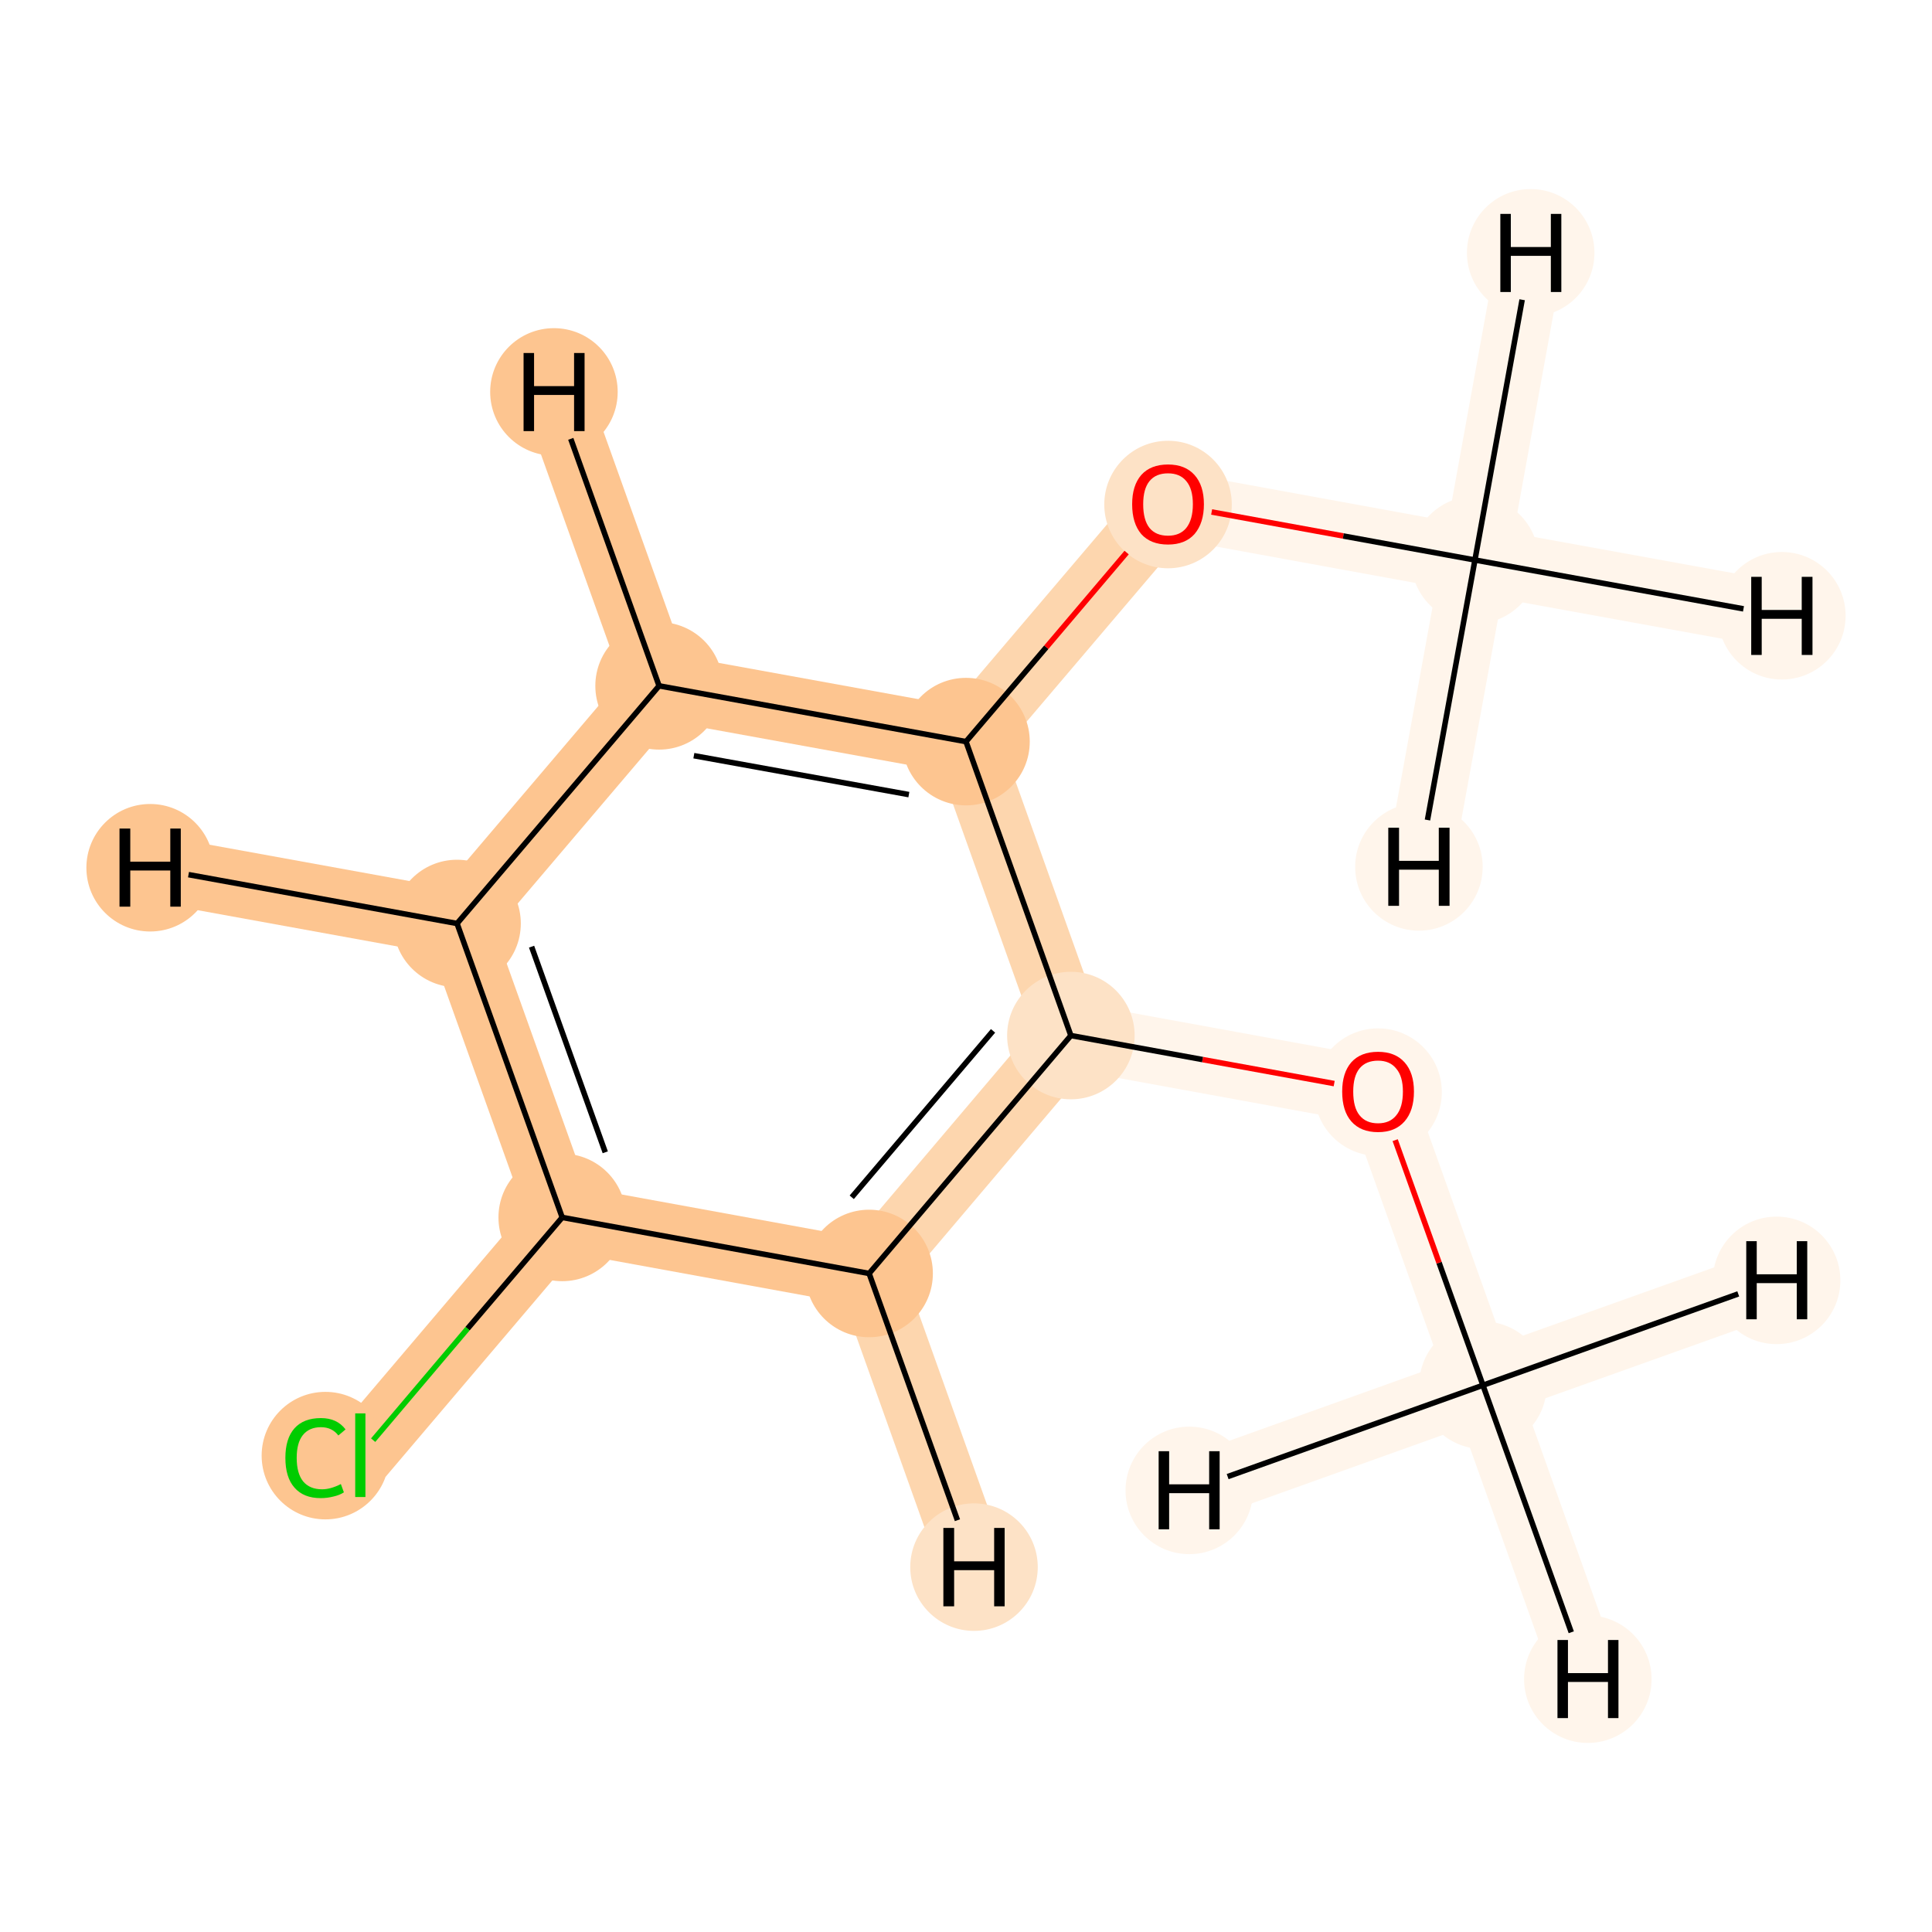 <?xml version='1.0' encoding='iso-8859-1'?>
<svg version='1.1' baseProfile='full'
              xmlns='http://www.w3.org/2000/svg'
                      xmlns:rdkit='http://www.rdkit.org/xml'
                      xmlns:xlink='http://www.w3.org/1999/xlink'
                  xml:space='preserve'
width='700px' height='700px' viewBox='0 0 700 700'>
<!-- END OF HEADER -->
<rect style='opacity:1.0;fill:#FFFFFF;stroke:none' width='700.0' height='700.0' x='0.0' y='0.0'> </rect>
<path d='M 537.3,501.9 L 499.3,395.5' style='fill:none;fill-rule:evenodd;stroke:#FFF5EB;stroke-width:24.1px;stroke-linecap:butt;stroke-linejoin:miter;stroke-opacity:1' />
<path d='M 537.3,501.9 L 575.3,608.4' style='fill:none;fill-rule:evenodd;stroke:#FFF5EB;stroke-width:24.1px;stroke-linecap:butt;stroke-linejoin:miter;stroke-opacity:1' />
<path d='M 537.3,501.9 L 643.7,463.9' style='fill:none;fill-rule:evenodd;stroke:#FFF5EB;stroke-width:24.1px;stroke-linecap:butt;stroke-linejoin:miter;stroke-opacity:1' />
<path d='M 537.3,501.9 L 430.9,540.0' style='fill:none;fill-rule:evenodd;stroke:#FFF5EB;stroke-width:24.1px;stroke-linecap:butt;stroke-linejoin:miter;stroke-opacity:1' />
<path d='M 499.3,395.5 L 388.0,375.2' style='fill:none;fill-rule:evenodd;stroke:#FFF5EB;stroke-width:24.1px;stroke-linecap:butt;stroke-linejoin:miter;stroke-opacity:1' />
<path d='M 388.0,375.2 L 314.9,461.4' style='fill:none;fill-rule:evenodd;stroke:#FDD6AE;stroke-width:24.1px;stroke-linecap:butt;stroke-linejoin:miter;stroke-opacity:1' />
<path d='M 388.0,375.2 L 350.0,268.7' style='fill:none;fill-rule:evenodd;stroke:#FDD6AE;stroke-width:24.1px;stroke-linecap:butt;stroke-linejoin:miter;stroke-opacity:1' />
<path d='M 314.9,461.4 L 203.7,441.1' style='fill:none;fill-rule:evenodd;stroke:#FDC590;stroke-width:24.1px;stroke-linecap:butt;stroke-linejoin:miter;stroke-opacity:1' />
<path d='M 314.9,461.4 L 352.9,567.8' style='fill:none;fill-rule:evenodd;stroke:#FDD6AE;stroke-width:24.1px;stroke-linecap:butt;stroke-linejoin:miter;stroke-opacity:1' />
<path d='M 203.7,441.1 L 130.5,527.3' style='fill:none;fill-rule:evenodd;stroke:#FDC590;stroke-width:24.1px;stroke-linecap:butt;stroke-linejoin:miter;stroke-opacity:1' />
<path d='M 203.7,441.1 L 165.6,334.6' style='fill:none;fill-rule:evenodd;stroke:#FDC590;stroke-width:24.1px;stroke-linecap:butt;stroke-linejoin:miter;stroke-opacity:1' />
<path d='M 165.6,334.6 L 238.8,248.5' style='fill:none;fill-rule:evenodd;stroke:#FDC590;stroke-width:24.1px;stroke-linecap:butt;stroke-linejoin:miter;stroke-opacity:1' />
<path d='M 165.6,334.6 L 54.4,314.4' style='fill:none;fill-rule:evenodd;stroke:#FDC590;stroke-width:24.1px;stroke-linecap:butt;stroke-linejoin:miter;stroke-opacity:1' />
<path d='M 238.8,248.5 L 350.0,268.7' style='fill:none;fill-rule:evenodd;stroke:#FDC590;stroke-width:24.1px;stroke-linecap:butt;stroke-linejoin:miter;stroke-opacity:1' />
<path d='M 238.8,248.5 L 200.7,142.0' style='fill:none;fill-rule:evenodd;stroke:#FDC590;stroke-width:24.1px;stroke-linecap:butt;stroke-linejoin:miter;stroke-opacity:1' />
<path d='M 350.0,268.7 L 423.2,182.6' style='fill:none;fill-rule:evenodd;stroke:#FDD6AE;stroke-width:24.1px;stroke-linecap:butt;stroke-linejoin:miter;stroke-opacity:1' />
<path d='M 423.2,182.6 L 534.4,202.9' style='fill:none;fill-rule:evenodd;stroke:#FFF5EB;stroke-width:24.1px;stroke-linecap:butt;stroke-linejoin:miter;stroke-opacity:1' />
<path d='M 534.4,202.9 L 645.6,223.1' style='fill:none;fill-rule:evenodd;stroke:#FFF5EB;stroke-width:24.1px;stroke-linecap:butt;stroke-linejoin:miter;stroke-opacity:1' />
<path d='M 534.4,202.9 L 554.6,91.6' style='fill:none;fill-rule:evenodd;stroke:#FFF5EB;stroke-width:24.1px;stroke-linecap:butt;stroke-linejoin:miter;stroke-opacity:1' />
<path d='M 534.4,202.9 L 514.1,314.1' style='fill:none;fill-rule:evenodd;stroke:#FFF5EB;stroke-width:24.1px;stroke-linecap:butt;stroke-linejoin:miter;stroke-opacity:1' />
<ellipse cx='537.3' cy='501.9' rx='22.6' ry='22.6'  style='fill:#FFF5EB;fill-rule:evenodd;stroke:#FFF5EB;stroke-width:1.0px;stroke-linecap:butt;stroke-linejoin:miter;stroke-opacity:1' />
<ellipse cx='499.3' cy='395.7' rx='22.6' ry='22.6'  style='fill:#FFF5EB;fill-rule:evenodd;stroke:#FFF5EB;stroke-width:1.0px;stroke-linecap:butt;stroke-linejoin:miter;stroke-opacity:1' />
<ellipse cx='388.0' cy='375.2' rx='22.6' ry='22.6'  style='fill:#FDE2C6;fill-rule:evenodd;stroke:#FDE2C6;stroke-width:1.0px;stroke-linecap:butt;stroke-linejoin:miter;stroke-opacity:1' />
<ellipse cx='314.9' cy='461.4' rx='22.6' ry='22.6'  style='fill:#FDC590;fill-rule:evenodd;stroke:#FDC590;stroke-width:1.0px;stroke-linecap:butt;stroke-linejoin:miter;stroke-opacity:1' />
<ellipse cx='203.7' cy='441.1' rx='22.6' ry='22.6'  style='fill:#FDC590;fill-rule:evenodd;stroke:#FDC590;stroke-width:1.0px;stroke-linecap:butt;stroke-linejoin:miter;stroke-opacity:1' />
<ellipse cx='117.9' cy='527.4' rx='22.6' ry='22.6'  style='fill:#FDC590;fill-rule:evenodd;stroke:#FDC590;stroke-width:1.0px;stroke-linecap:butt;stroke-linejoin:miter;stroke-opacity:1' />
<ellipse cx='165.6' cy='334.6' rx='22.6' ry='22.6'  style='fill:#FDC590;fill-rule:evenodd;stroke:#FDC590;stroke-width:1.0px;stroke-linecap:butt;stroke-linejoin:miter;stroke-opacity:1' />
<ellipse cx='238.8' cy='248.5' rx='22.6' ry='22.6'  style='fill:#FDC590;fill-rule:evenodd;stroke:#FDC590;stroke-width:1.0px;stroke-linecap:butt;stroke-linejoin:miter;stroke-opacity:1' />
<ellipse cx='350.0' cy='268.7' rx='22.6' ry='22.6'  style='fill:#FDC590;fill-rule:evenodd;stroke:#FDC590;stroke-width:1.0px;stroke-linecap:butt;stroke-linejoin:miter;stroke-opacity:1' />
<ellipse cx='423.2' cy='182.8' rx='22.6' ry='22.6'  style='fill:#FDE2C6;fill-rule:evenodd;stroke:#FDE2C6;stroke-width:1.0px;stroke-linecap:butt;stroke-linejoin:miter;stroke-opacity:1' />
<ellipse cx='534.4' cy='202.9' rx='22.6' ry='22.6'  style='fill:#FFF5EB;fill-rule:evenodd;stroke:#FFF5EB;stroke-width:1.0px;stroke-linecap:butt;stroke-linejoin:miter;stroke-opacity:1' />
<ellipse cx='575.3' cy='608.4' rx='22.6' ry='22.6'  style='fill:#FFF5EB;fill-rule:evenodd;stroke:#FFF5EB;stroke-width:1.0px;stroke-linecap:butt;stroke-linejoin:miter;stroke-opacity:1' />
<ellipse cx='643.7' cy='463.9' rx='22.6' ry='22.6'  style='fill:#FFF5EB;fill-rule:evenodd;stroke:#FFF5EB;stroke-width:1.0px;stroke-linecap:butt;stroke-linejoin:miter;stroke-opacity:1' />
<ellipse cx='430.9' cy='540.0' rx='22.6' ry='22.6'  style='fill:#FFF5EB;fill-rule:evenodd;stroke:#FFF5EB;stroke-width:1.0px;stroke-linecap:butt;stroke-linejoin:miter;stroke-opacity:1' />
<ellipse cx='352.9' cy='567.8' rx='22.6' ry='22.6'  style='fill:#FDE2C6;fill-rule:evenodd;stroke:#FDE2C6;stroke-width:1.0px;stroke-linecap:butt;stroke-linejoin:miter;stroke-opacity:1' />
<ellipse cx='54.4' cy='314.4' rx='22.6' ry='22.6'  style='fill:#FDC590;fill-rule:evenodd;stroke:#FDC590;stroke-width:1.0px;stroke-linecap:butt;stroke-linejoin:miter;stroke-opacity:1' />
<ellipse cx='200.7' cy='142.0' rx='22.6' ry='22.6'  style='fill:#FDC590;fill-rule:evenodd;stroke:#FDC590;stroke-width:1.0px;stroke-linecap:butt;stroke-linejoin:miter;stroke-opacity:1' />
<ellipse cx='645.6' cy='223.1' rx='22.6' ry='22.6'  style='fill:#FFF5EB;fill-rule:evenodd;stroke:#FFF5EB;stroke-width:1.0px;stroke-linecap:butt;stroke-linejoin:miter;stroke-opacity:1' />
<ellipse cx='554.6' cy='91.6' rx='22.6' ry='22.6'  style='fill:#FFF5EB;fill-rule:evenodd;stroke:#FFF5EB;stroke-width:1.0px;stroke-linecap:butt;stroke-linejoin:miter;stroke-opacity:1' />
<ellipse cx='514.1' cy='314.1' rx='22.6' ry='22.6'  style='fill:#FFF5EB;fill-rule:evenodd;stroke:#FFF5EB;stroke-width:1.0px;stroke-linecap:butt;stroke-linejoin:miter;stroke-opacity:1' />
<path class='bond-0 atom-0 atom-1' d='M 537.3,501.9 L 521.4,457.5' style='fill:none;fill-rule:evenodd;stroke:#000000;stroke-width:2.0px;stroke-linecap:butt;stroke-linejoin:miter;stroke-opacity:1' />
<path class='bond-0 atom-0 atom-1' d='M 521.4,457.5 L 505.5,413.1' style='fill:none;fill-rule:evenodd;stroke:#FF0000;stroke-width:2.0px;stroke-linecap:butt;stroke-linejoin:miter;stroke-opacity:1' />
<path class='bond-11 atom-0 atom-11' d='M 537.3,501.9 L 569.3,591.4' style='fill:none;fill-rule:evenodd;stroke:#000000;stroke-width:2.0px;stroke-linecap:butt;stroke-linejoin:miter;stroke-opacity:1' />
<path class='bond-12 atom-0 atom-12' d='M 537.3,501.9 L 629.8,468.8' style='fill:none;fill-rule:evenodd;stroke:#000000;stroke-width:2.0px;stroke-linecap:butt;stroke-linejoin:miter;stroke-opacity:1' />
<path class='bond-13 atom-0 atom-13' d='M 537.3,501.9 L 444.8,535.0' style='fill:none;fill-rule:evenodd;stroke:#000000;stroke-width:2.0px;stroke-linecap:butt;stroke-linejoin:miter;stroke-opacity:1' />
<path class='bond-1 atom-1 atom-2' d='M 483.4,392.6 L 435.7,383.9' style='fill:none;fill-rule:evenodd;stroke:#FF0000;stroke-width:2.0px;stroke-linecap:butt;stroke-linejoin:miter;stroke-opacity:1' />
<path class='bond-1 atom-1 atom-2' d='M 435.7,383.9 L 388.0,375.2' style='fill:none;fill-rule:evenodd;stroke:#000000;stroke-width:2.0px;stroke-linecap:butt;stroke-linejoin:miter;stroke-opacity:1' />
<path class='bond-2 atom-2 atom-3' d='M 388.0,375.2 L 314.9,461.4' style='fill:none;fill-rule:evenodd;stroke:#000000;stroke-width:2.0px;stroke-linecap:butt;stroke-linejoin:miter;stroke-opacity:1' />
<path class='bond-2 atom-2 atom-3' d='M 359.8,373.5 L 308.6,433.8' style='fill:none;fill-rule:evenodd;stroke:#000000;stroke-width:2.0px;stroke-linecap:butt;stroke-linejoin:miter;stroke-opacity:1' />
<path class='bond-10 atom-8 atom-2' d='M 350.0,268.7 L 388.0,375.2' style='fill:none;fill-rule:evenodd;stroke:#000000;stroke-width:2.0px;stroke-linecap:butt;stroke-linejoin:miter;stroke-opacity:1' />
<path class='bond-3 atom-3 atom-4' d='M 314.9,461.4 L 203.7,441.1' style='fill:none;fill-rule:evenodd;stroke:#000000;stroke-width:2.0px;stroke-linecap:butt;stroke-linejoin:miter;stroke-opacity:1' />
<path class='bond-14 atom-3 atom-14' d='M 314.9,461.4 L 346.9,550.8' style='fill:none;fill-rule:evenodd;stroke:#000000;stroke-width:2.0px;stroke-linecap:butt;stroke-linejoin:miter;stroke-opacity:1' />
<path class='bond-4 atom-4 atom-5' d='M 203.7,441.1 L 169.4,481.4' style='fill:none;fill-rule:evenodd;stroke:#000000;stroke-width:2.0px;stroke-linecap:butt;stroke-linejoin:miter;stroke-opacity:1' />
<path class='bond-4 atom-4 atom-5' d='M 169.4,481.4 L 135.2,521.8' style='fill:none;fill-rule:evenodd;stroke:#00CC00;stroke-width:2.0px;stroke-linecap:butt;stroke-linejoin:miter;stroke-opacity:1' />
<path class='bond-5 atom-4 atom-6' d='M 203.7,441.1 L 165.6,334.6' style='fill:none;fill-rule:evenodd;stroke:#000000;stroke-width:2.0px;stroke-linecap:butt;stroke-linejoin:miter;stroke-opacity:1' />
<path class='bond-5 atom-4 atom-6' d='M 219.3,417.5 L 192.6,343.0' style='fill:none;fill-rule:evenodd;stroke:#000000;stroke-width:2.0px;stroke-linecap:butt;stroke-linejoin:miter;stroke-opacity:1' />
<path class='bond-6 atom-6 atom-7' d='M 165.6,334.6 L 238.8,248.5' style='fill:none;fill-rule:evenodd;stroke:#000000;stroke-width:2.0px;stroke-linecap:butt;stroke-linejoin:miter;stroke-opacity:1' />
<path class='bond-15 atom-6 atom-15' d='M 165.6,334.6 L 68.3,316.9' style='fill:none;fill-rule:evenodd;stroke:#000000;stroke-width:2.0px;stroke-linecap:butt;stroke-linejoin:miter;stroke-opacity:1' />
<path class='bond-7 atom-7 atom-8' d='M 238.8,248.5 L 350.0,268.7' style='fill:none;fill-rule:evenodd;stroke:#000000;stroke-width:2.0px;stroke-linecap:butt;stroke-linejoin:miter;stroke-opacity:1' />
<path class='bond-7 atom-7 atom-8' d='M 251.4,273.8 L 329.3,287.9' style='fill:none;fill-rule:evenodd;stroke:#000000;stroke-width:2.0px;stroke-linecap:butt;stroke-linejoin:miter;stroke-opacity:1' />
<path class='bond-16 atom-7 atom-16' d='M 238.8,248.5 L 206.8,159.0' style='fill:none;fill-rule:evenodd;stroke:#000000;stroke-width:2.0px;stroke-linecap:butt;stroke-linejoin:miter;stroke-opacity:1' />
<path class='bond-8 atom-8 atom-9' d='M 350.0,268.7 L 379.1,234.5' style='fill:none;fill-rule:evenodd;stroke:#000000;stroke-width:2.0px;stroke-linecap:butt;stroke-linejoin:miter;stroke-opacity:1' />
<path class='bond-8 atom-8 atom-9' d='M 379.1,234.5 L 408.2,200.2' style='fill:none;fill-rule:evenodd;stroke:#FF0000;stroke-width:2.0px;stroke-linecap:butt;stroke-linejoin:miter;stroke-opacity:1' />
<path class='bond-9 atom-9 atom-10' d='M 439.0,185.5 L 486.7,194.2' style='fill:none;fill-rule:evenodd;stroke:#FF0000;stroke-width:2.0px;stroke-linecap:butt;stroke-linejoin:miter;stroke-opacity:1' />
<path class='bond-9 atom-9 atom-10' d='M 486.7,194.2 L 534.4,202.9' style='fill:none;fill-rule:evenodd;stroke:#000000;stroke-width:2.0px;stroke-linecap:butt;stroke-linejoin:miter;stroke-opacity:1' />
<path class='bond-17 atom-10 atom-17' d='M 534.4,202.9 L 631.7,220.6' style='fill:none;fill-rule:evenodd;stroke:#000000;stroke-width:2.0px;stroke-linecap:butt;stroke-linejoin:miter;stroke-opacity:1' />
<path class='bond-18 atom-10 atom-18' d='M 534.4,202.9 L 551.5,108.6' style='fill:none;fill-rule:evenodd;stroke:#000000;stroke-width:2.0px;stroke-linecap:butt;stroke-linejoin:miter;stroke-opacity:1' />
<path class='bond-19 atom-10 atom-19' d='M 534.4,202.9 L 517.2,297.1' style='fill:none;fill-rule:evenodd;stroke:#000000;stroke-width:2.0px;stroke-linecap:butt;stroke-linejoin:miter;stroke-opacity:1' />
<path  class='atom-1' d='M 486.3 395.5
Q 486.3 388.7, 489.6 384.9
Q 493.0 381.1, 499.3 381.1
Q 505.5 381.1, 508.9 384.9
Q 512.3 388.7, 512.3 395.5
Q 512.3 402.4, 508.9 406.3
Q 505.5 410.2, 499.3 410.2
Q 493.0 410.2, 489.6 406.3
Q 486.3 402.5, 486.3 395.5
M 499.3 407.0
Q 503.6 407.0, 505.9 404.1
Q 508.3 401.2, 508.3 395.5
Q 508.3 390.0, 505.9 387.2
Q 503.6 384.3, 499.3 384.3
Q 494.9 384.3, 492.6 387.1
Q 490.3 389.9, 490.3 395.5
Q 490.3 401.3, 492.6 404.1
Q 494.9 407.0, 499.3 407.0
' fill='#FF0000'/>
<path  class='atom-5' d='M 103.4 528.2
Q 103.4 521.2, 106.7 517.5
Q 110.0 513.8, 116.3 513.8
Q 122.1 513.8, 125.2 517.9
L 122.6 520.1
Q 120.3 517.1, 116.3 517.1
Q 112.0 517.1, 109.7 520.0
Q 107.5 522.8, 107.5 528.2
Q 107.5 533.8, 109.8 536.7
Q 112.2 539.6, 116.7 539.6
Q 119.8 539.6, 123.5 537.7
L 124.6 540.7
Q 123.1 541.7, 120.9 542.2
Q 118.6 542.8, 116.2 542.8
Q 110.0 542.8, 106.7 539.0
Q 103.4 535.3, 103.4 528.2
' fill='#00CC00'/>
<path  class='atom-5' d='M 128.7 512.1
L 132.4 512.1
L 132.4 542.4
L 128.7 542.4
L 128.7 512.1
' fill='#00CC00'/>
<path  class='atom-9' d='M 410.2 182.7
Q 410.2 175.9, 413.5 172.1
Q 416.9 168.3, 423.2 168.3
Q 429.4 168.3, 432.8 172.1
Q 436.2 175.9, 436.2 182.7
Q 436.2 189.5, 432.8 193.5
Q 429.4 197.3, 423.2 197.3
Q 416.9 197.3, 413.5 193.5
Q 410.2 189.6, 410.2 182.7
M 423.2 194.1
Q 427.5 194.1, 429.8 191.3
Q 432.2 188.3, 432.2 182.7
Q 432.2 177.1, 429.8 174.3
Q 427.5 171.5, 423.2 171.5
Q 418.8 171.5, 416.5 174.3
Q 414.2 177.1, 414.2 182.7
Q 414.2 188.4, 416.5 191.3
Q 418.8 194.1, 423.2 194.1
' fill='#FF0000'/>
<path  class='atom-11' d='M 564.3 594.2
L 568.1 594.2
L 568.1 606.2
L 582.6 606.2
L 582.6 594.2
L 586.4 594.2
L 586.4 622.5
L 582.6 622.5
L 582.6 609.4
L 568.1 609.4
L 568.1 622.5
L 564.3 622.5
L 564.3 594.2
' fill='#000000'/>
<path  class='atom-12' d='M 632.7 449.7
L 636.5 449.7
L 636.5 461.7
L 651.0 461.7
L 651.0 449.7
L 654.8 449.7
L 654.8 478.0
L 651.0 478.0
L 651.0 464.9
L 636.5 464.9
L 636.5 478.0
L 632.7 478.0
L 632.7 449.7
' fill='#000000'/>
<path  class='atom-13' d='M 419.8 525.8
L 423.6 525.8
L 423.6 537.8
L 438.1 537.8
L 438.1 525.8
L 441.9 525.8
L 441.9 554.1
L 438.1 554.1
L 438.1 541.0
L 423.6 541.0
L 423.6 554.1
L 419.8 554.1
L 419.8 525.8
' fill='#000000'/>
<path  class='atom-14' d='M 341.8 553.6
L 345.7 553.6
L 345.7 565.7
L 360.2 565.7
L 360.2 553.6
L 364.0 553.6
L 364.0 582.0
L 360.2 582.0
L 360.2 568.9
L 345.7 568.9
L 345.7 582.0
L 341.8 582.0
L 341.8 553.6
' fill='#000000'/>
<path  class='atom-15' d='M 43.3 300.2
L 47.2 300.2
L 47.2 312.2
L 61.7 312.2
L 61.7 300.2
L 65.5 300.2
L 65.5 328.5
L 61.7 328.5
L 61.7 315.4
L 47.2 315.4
L 47.2 328.5
L 43.3 328.5
L 43.3 300.2
' fill='#000000'/>
<path  class='atom-16' d='M 189.7 127.9
L 193.5 127.9
L 193.5 139.9
L 208.0 139.9
L 208.0 127.9
L 211.8 127.9
L 211.8 156.2
L 208.0 156.2
L 208.0 143.1
L 193.5 143.1
L 193.5 156.2
L 189.7 156.2
L 189.7 127.9
' fill='#000000'/>
<path  class='atom-17' d='M 634.5 209.0
L 638.3 209.0
L 638.3 221.0
L 652.8 221.0
L 652.8 209.0
L 656.7 209.0
L 656.7 237.3
L 652.8 237.3
L 652.8 224.2
L 638.3 224.2
L 638.3 237.3
L 634.5 237.3
L 634.5 209.0
' fill='#000000'/>
<path  class='atom-18' d='M 543.6 77.5
L 547.4 77.5
L 547.4 89.5
L 561.9 89.5
L 561.9 77.5
L 565.7 77.5
L 565.7 105.8
L 561.9 105.8
L 561.9 92.7
L 547.4 92.7
L 547.4 105.8
L 543.6 105.8
L 543.6 77.5
' fill='#000000'/>
<path  class='atom-19' d='M 503.0 299.9
L 506.9 299.9
L 506.9 311.9
L 521.3 311.9
L 521.3 299.9
L 525.2 299.9
L 525.2 328.2
L 521.3 328.2
L 521.3 315.1
L 506.9 315.1
L 506.9 328.2
L 503.0 328.2
L 503.0 299.9
' fill='#000000'/>
</svg>
